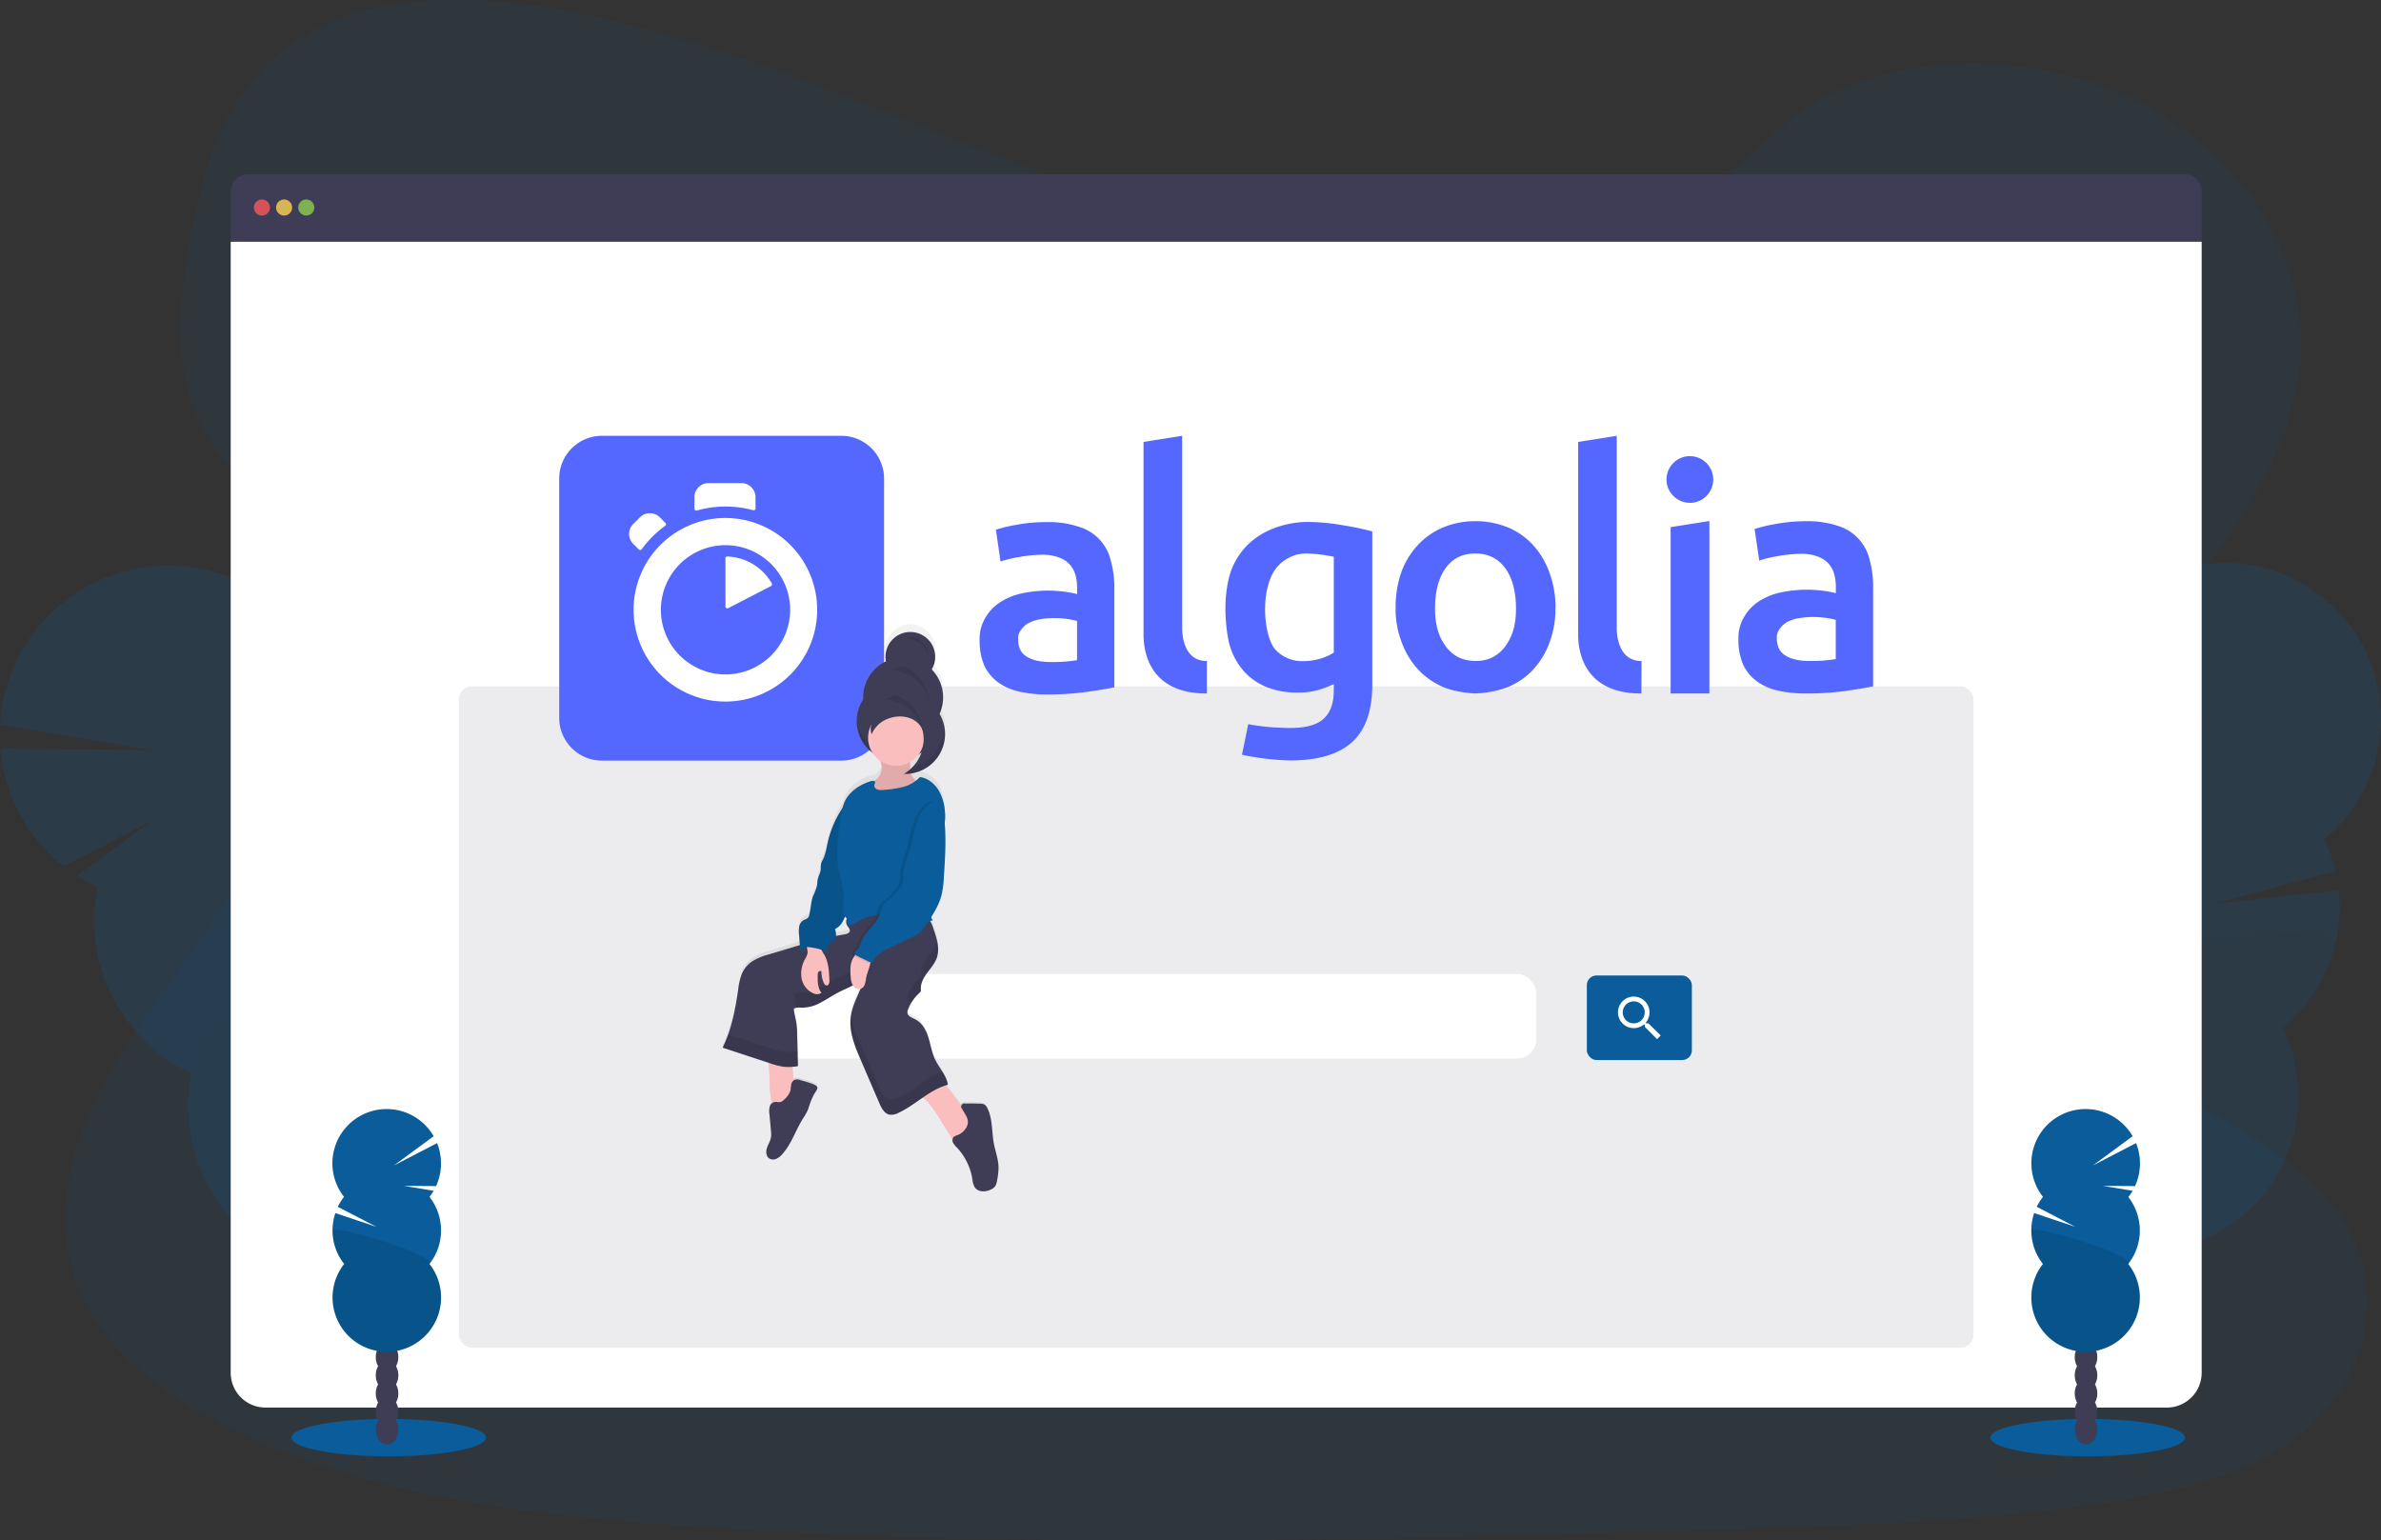 <svg xmlns="http://www.w3.org/2000/svg" xmlns:xlink="http://www.w3.org/1999/xlink" id="abbe7500-9f90-4e8f-af92-7a580cf16f72" data-name="Layer 1" viewBox="0 0 1137.97 736.21" class="injected-svg ClassicGrid__ImageFile-sc-td9pmq-4 fNAcXv grid_media"><rect x="0" y="0" width="1137.97" height="736.21" fill="#333333" stroke="none"/><defs><linearGradient id="a19205a4-5f2e-4ce0-a69f-78a4b1f477ee-2230" x1="442.21" y1="651.25" x2="442.21" y2="380.1" gradientUnits="userSpaceOnUse"><stop offset="0" stop-color="gray" stop-opacity="0.25"></stop><stop offset="0.54" stop-color="gray" stop-opacity="0.12"></stop><stop offset="1" stop-color="gray" stop-opacity="0.1"></stop></linearGradient></defs><title>algolia</title><path d="M1132.82,765.73c-24.34,20.2-59,28.57-92.5,33.84l-5.64.87c-58.57,8.73-118.32,10.51-177.79,12.28-165.87,4.9-332.18,9.8-497.6-1.52-73.16-5-148.13-13.76-212.25-43.7l-1.67-.78-2.49-1.19a225.08,225.08,0,0,1-32.56-19.1c-18.32-13.06-33.43-29-41.42-47.91-12.52-29.66-5.91-63,8.4-92s35.8-55.13,54.34-82.44c5.44-8,10.6-16.3,15.4-24.81,30-53.36,44.88-115.13,13.43-166.56a228.58,228.58,0,0,0-13.43-19c-7.67-10-15.47-20-20.74-31.07-12.3-25.76-9.65-54.73-5.17-82.25,6-36.59,17.05-76,51.38-98.86,35.67-23.74,86.3-22.53,130.57-14,68.83,13.2,132.36,40.8,196.49,65.71s131.3,47.66,201.82,50.11c62.26,2.17,134.89-14,176.23-56.08,40.15-40.84,115.6-43.94,170-19.27,51.91,23.55,85.48,73.37,83,123.13-3.16,62.1-54.93,111.82-95.9,164.69-6.81,8.79-13.34,17.68-19.28,26.72-19.42,29.53-33.15,65-19.78,96.88,7.5,17.85,21.81,31.47,39.06,43.36,38.65,26.63,92,44.55,116,81.83C1171.39,696.68,1163.73,740.09,1132.82,765.73Z" transform="translate(-31.02 -81.89)" fill="#0a5c9a" opacity="0.1"></path><g opacity="0.2"><path d="M280.73,730.29c.32.65.62,1.3.88,1.94q-9.6,1.18-19.15,1.76a14.29,14.29,0,0,1-9.06.43c-1.89.06-3.79.09-5.67.12a22.87,22.87,0,0,1,0-2.62c.39-6.06,3.17-11.23,8-13.68s10.65-1.63,15.74,1.62A26.56,26.56,0,0,1,280.73,730.29Z" transform="translate(-31.02 -81.89)" fill="#3f3d56"></path><path d="M268.56,706.27a26.61,26.61,0,0,1,2.93,13.59c-.39,6-3.17,11.21-8,13.66-.34.17-.67.32-1,.47a14.29,14.29,0,0,1-9.06.43,20.21,20.21,0,0,1-5.66-2.5,27.6,27.6,0,0,1-12.17-24c.39-6,3.16-11.23,8-13.68s10.65-1.63,15.74,1.63A26.56,26.56,0,0,1,268.56,706.27Z" transform="translate(-31.02 -81.89)" fill="#3f3d56"></path><ellipse cx="241.36" cy="689.85" rx="16.83" ry="22.03" transform="translate(-316.73 101.65) rotate(-26.87)" fill="#3f3d56"></ellipse><ellipse cx="229.19" cy="665.83" rx="16.83" ry="22.03" transform="translate(-307.18 93.56) rotate(-26.87)" fill="#3f3d56"></ellipse><ellipse cx="217.02" cy="641.8" rx="16.83" ry="22.03" transform="translate(-297.64 85.47) rotate(-26.87)" fill="#3f3d56"></ellipse><path d="M77.52,505.88a83,83,0,0,1-9.76-5.4L103.93,474,61.42,496a80.74,80.74,0,0,1-30.24-56.29l72.29.69L31,428.29A80.63,80.63,0,1,1,190.58,448.6a80.66,80.66,0,0,1,14.85,9L167.7,510.11l45.32-46a80.7,80.7,0,0,1,22.62,73.41,80.62,80.62,0,1,1-113.06,57.28,80.64,80.64,0,0,1-45.06-88.93Z" transform="translate(-31.02 -81.89)" fill="#0a5c9a"></path><path d="M228.5,485.27a80.23,80.23,0,0,1,7.14,52.26,80.62,80.62,0,1,1-113.06,57.28C106.74,587.46,224.41,477.2,228.5,485.27Z" transform="translate(-31.02 -81.89)" opacity="0.1"></path></g><g opacity="0.2"><path d="M1041.78,737.62c-.15.65-.31,1.28-.5,1.9q-7.58-4.75-14.75-9.93a13.2,13.2,0,0,1-6.74-5c-1.39-1.06-2.77-2.14-4.13-3.22a17.6,17.6,0,0,1,1.54-1.87c3.81-4.12,8.83-6.2,13.73-5.13s8.58,5.06,10.33,10.37A24.53,24.53,0,0,1,1041.78,737.62Z" transform="translate(-31.02 -81.89)" fill="#3f3d56"></path><path d="M1047.1,713.29a24.56,24.56,0,0,1-5.84,11.46c-3.81,4.09-8.82,6.18-13.73,5.1-.34-.07-.66-.16-1-.26a13.2,13.2,0,0,1-6.74-5,18.21,18.21,0,0,1-2.59-5.09,25.57,25.57,0,0,1,5.32-24.33c3.81-4.11,8.83-6.19,13.73-5.12s8.58,5.05,10.33,10.36A24.54,24.54,0,0,1,1047.1,713.29Z" transform="translate(-31.02 -81.89)" fill="#3f3d56"></path><ellipse cx="1037.21" cy="685.64" rx="20.37" ry="15.56" transform="translate(114.78 1470.51) rotate(-77.66)" fill="#3f3d56"></ellipse><ellipse cx="1042.53" cy="661.31" rx="20.37" ry="15.56" transform="translate(142.72 1456.58) rotate(-77.66)" fill="#3f3d56"></ellipse><ellipse cx="1047.85" cy="636.99" rx="20.37" ry="15.56" transform="translate(170.67 1442.65) rotate(-77.66)" fill="#3f3d56"></ellipse><path d="M1027.35,458.09a73.5,73.5,0,0,1-3.84-9.57l41.38,2.18-43.27-9.13a74.6,74.6,0,0,1,11.23-58l51.38,42.74-44.86-51a74.55,74.55,0,1,1,102.45,107.8,74.39,74.39,0,0,1,5.4,15.1l-57.75,15.59,59.35-6.46a74.59,74.59,0,0,1-26.7,65.81,74.55,74.55,0,1,1-114.46-25,74.55,74.55,0,0,1,19.69-90.05Z" transform="translate(-31.02 -81.89)" fill="#0a5c9a"></path><path d="M1147.55,531.56a74.14,74.14,0,0,1-25.43,41.61,74.55,74.55,0,1,1-114.46-25C1000.61,533.61,1149.34,523.39,1147.55,531.56Z" transform="translate(-31.02 -81.89)" opacity="0.1"></path></g><path d="M1075,165.19H149.52a8.24,8.24,0,0,0-8.24,8.24v24h942v-24A8.24,8.24,0,0,0,1075,165.19Z" transform="translate(-31.02 -81.89)" fill="#3f3d56"></path><path d="M141.28,197.45V738a16.63,16.63,0,0,0,16.62,16.63h908.75A16.63,16.63,0,0,0,1083.28,738V197.45Z" transform="translate(-31.02 -81.89)" fill="#fff"></path><circle cx="125.19" cy="99.18" r="3.85" fill="#fa5959" opacity="0.8"></circle><circle cx="135.79" cy="99.18" r="3.85" fill="#fed253" opacity="0.8"></circle><circle cx="146.38" cy="99.18" r="3.85" fill="#8ccf4d" opacity="0.8"></circle><rect x="219.34" y="328.03" width="723.84" height="316.09" rx="6.13" fill="#3f3d56" opacity="0.1"></rect><rect x="353.91" y="465.5" width="380.35" height="40.41" rx="9.19" fill="#fff"></rect><rect x="758.41" y="466.23" width="50.2" height="40.41" rx="4.61" fill="#0a5c9a"></rect><path d="M818.86,571h-.93l-.36-.29a7.74,7.74,0,0,0,1.82-5,7.54,7.54,0,1,0-7.51,7.57,7.8,7.8,0,0,0,4.94-1.8l.35.3v.92l5.81,5.84,1.75-1.75Zm-7,0a5.25,5.25,0,1,1,5.23-5.25A5.21,5.21,0,0,1,811.88,571Z" transform="translate(-31.02 -81.89)" fill="#fff"></path><path d="M318.74,290.18H433.11a20.45,20.45,0,0,1,20.44,20.44V425a20.45,20.45,0,0,1-20.44,20.43H318.74A20.45,20.45,0,0,1,298.29,425V310.57a20.42,20.42,0,0,1,20.45-20.39" transform="translate(-31.02 -81.89)" fill="#5468ff" fill-rule="evenodd"></path><path d="M392.1,324.84v-5.32a6.74,6.74,0,0,0-6.74-6.74H369.65a6.74,6.74,0,0,0-6.74,6.74V325a.93.93,0,0,0,1.17.9A48.72,48.72,0,0,1,377.76,324,50.2,50.2,0,0,1,391,325.73a.9.9,0,0,0,1.13-.89m-43.06,7-2.69-2.69a6.73,6.73,0,0,0-9.52,0h0l-3.21,3.21a6.7,6.7,0,0,0,0,9.48l0,0,2.64,2.64a1,1,0,0,0,1.42-.09,51.94,51.94,0,0,1,5.14-6,50,50,0,0,1,6.08-5.18.9.9,0,0,0,.15-1.37m28.67,16.9v23a.91.91,0,0,0,1.32.81L399.51,362a.93.93,0,0,0,.37-1.27,25.47,25.47,0,0,0-21.22-12.86.94.94,0,0,0-1,.89m0,55.48a30.89,30.89,0,1,1,31-30.89,30.94,30.94,0,0,1-31,30.89m0-74.78a43.87,43.87,0,1,0,43.92,43.84,43.9,43.9,0,0,0-43.92-43.84" transform="translate(-31.02 -81.89)" fill="#fff" fill-rule="evenodd"></path><path d="M607.8,413.33c-30.24.14-30.24-24.4-30.24-28.31l0-91.92L596,290.18v91.36c0,2.22,0,16.25,11.83,16.29v15.5ZM533,398.3a71.37,71.37,0,0,0,12.78-.89V378.67a37.14,37.14,0,0,0-4.44-.9,44.28,44.28,0,0,0-6.41-.47,39.33,39.33,0,0,0-6.18.47,18.85,18.85,0,0,0-5.61,1.65,10.13,10.13,0,0,0-4,3.39,6.39,6.39,0,0,0-1.51,4.52c0,4.33,1.51,6.83,4.24,8.48s6.47,2.49,11.14,2.49Zm-1.61-66.87a45.41,45.41,0,0,1,15.38,2.27A22.06,22.06,0,0,1,562,350.23,46.79,46.79,0,0,1,563.6,363v47.38c-2.83.61-7.13,1.32-12.88,2.16a133.37,133.37,0,0,1-19.39,1.28,58.57,58.57,0,0,1-13.06-1.37,27.45,27.45,0,0,1-10.14-4.38,21.22,21.22,0,0,1-6.55-7.81,29.67,29.67,0,0,1-2.36-12.43,19.46,19.46,0,0,1,2.64-10.51,22.31,22.31,0,0,1,7.21-7.63,31.14,31.14,0,0,1,10.57-4.24,59.55,59.55,0,0,1,19-.89,55.49,55.49,0,0,1,7.17,1.27v-3a23.12,23.12,0,0,0-.75-6,13,13,0,0,0-2.65-5,12.36,12.36,0,0,0-5-3.39,21.91,21.91,0,0,0-7.88-1.41,66.62,66.62,0,0,0-11.65,1.13,53.88,53.88,0,0,0-8.68,2.11L507,335.06a73.26,73.26,0,0,1,10.19-2.4,76,76,0,0,1,14.29-1.23Zm364.23,66.36a70.33,70.33,0,0,0,12.78-.9V378.15a39.65,39.65,0,0,0-4.44-.9,44.39,44.39,0,0,0-6.41-.47,39.42,39.42,0,0,0-6.18.47,18.85,18.85,0,0,0-5.61,1.65,10.15,10.15,0,0,0-4,3.39,6.42,6.42,0,0,0-1.51,4.53c0,4.32,1.51,6.83,4.25,8.47s6.46,2.5,11.13,2.5ZM894.1,331a45.74,45.74,0,0,1,15.38,2.25,22.1,22.1,0,0,1,15.18,16.53,46.9,46.9,0,0,1,1.6,12.77v47.37c-2.82.61-7.12,1.31-12.87,2.17A133.46,133.46,0,0,1,894,413.33,59.1,59.1,0,0,1,880.94,412a27.45,27.45,0,0,1-10.14-4.38,21.22,21.22,0,0,1-6.55-7.81,29.68,29.68,0,0,1-2.37-12.44,19.45,19.45,0,0,1,2.65-10.5,22.31,22.31,0,0,1,7.21-7.63A31.35,31.35,0,0,1,882.31,365a61.19,61.19,0,0,1,12.55-1.27,64,64,0,0,1,6.41.38,54.61,54.61,0,0,1,7.17,1.27v-3a23.06,23.06,0,0,0-.75-6,12.87,12.87,0,0,0-2.65-5,12.36,12.36,0,0,0-5-3.39,21.91,21.91,0,0,0-7.88-1.41,67.72,67.72,0,0,0-11.66,1.13,53.24,53.24,0,0,0-8.68,2.12l-2.21-15.12a73.26,73.26,0,0,1,10.19-2.4A80.36,80.36,0,0,1,894.1,331Zm-55.38-8.76A11.17,11.17,0,1,0,827.5,311,11.21,11.21,0,0,0,838.72,322.21ZM848,413.33H829.48v-79.5L848,330.92v82.41Zm-32.49,0c-30.23.14-30.23-24.4-30.23-28.31l0-91.92,18.44-2.92v91.36c0,2.22,0,16.25,11.84,16.29Zm-59.95-40.69c0-8-1.75-14.6-5.14-19.21s-8.16-7-14.25-7-10.85,2.3-14.24,7-5.05,11.25-5.05,19.21,1.7,13.46,5.1,18.13,8.16,7,14.24,7a16.68,16.68,0,0,0,14.25-7C753.87,386.06,755.57,380.7,755.57,372.64Zm18.86,0a44.61,44.61,0,0,1-2.73,16,38,38,0,0,1-7.78,13.14,34.37,34.37,0,0,1-12.08,8.43,49.17,49.17,0,0,1-15.61,3.11c-3.63-.05-10.85-1.08-15.52-3.11a35,35,0,0,1-12-8.43,38.94,38.94,0,0,1-7.84-13.14,43.76,43.76,0,0,1-2.82-16,50.31,50.31,0,0,1,2.73-17.29,38.26,38.26,0,0,1,7.93-13,35.4,35.4,0,0,1,12.07-8.39A39.21,39.21,0,0,1,736.14,331a40.32,40.32,0,0,1,15.42,2.91,33.7,33.7,0,0,1,12.08,8.39,38.83,38.83,0,0,1,7.82,13,48.23,48.23,0,0,1,3,17.29Zm-138.8,0c0,7.71,1.69,16.29,5.09,19.86a17.28,17.28,0,0,0,13.16,5.37,28,28,0,0,0,8.3-1.22,23.6,23.6,0,0,0,6.32-2.87V348a73.3,73.3,0,0,0-12.17-1.55A18.38,18.38,0,0,0,641,353.38c-3.54,4.38-5.33,12.05-5.33,19.22ZM686.89,409q0,18.85-9.67,27.59c-6.46,5.84-16.31,8.76-29.62,8.76a126.62,126.62,0,0,1-23-2.73l3-14.6a113,113,0,0,0,20.33,1.79q11.1,0,15.84-4.52c3.17-3,4.72-7.48,4.72-13.42v-3a54.5,54.5,0,0,1-7.21,2.74A36,36,0,0,1,651,412.91,38.68,38.68,0,0,1,637,410.5a28.91,28.91,0,0,1-10.8-7.07,32.2,32.2,0,0,1-7-11.67c-1.65-4.67-2.51-13-2.51-19.12,0-5.74.9-12.95,2.65-17.76a33.86,33.86,0,0,1,7.78-12.38,36,36,0,0,1,12.41-8,45.5,45.5,0,0,1,16.74-3.15A100.64,100.64,0,0,1,673.22,333a133,133,0,0,1,13.67,2.87V409Z" transform="translate(-31.02 -81.89)" fill="#5468ff" fill-rule="evenodd"></path><path d="M505.76,627.81c-1-5.71-.51-11.86-3.12-17a3.85,3.85,0,0,0-1.2-1.53,4.17,4.17,0,0,0-2.13-.48c-2.36-.1-4.73-.12-7.09-.07a2.06,2.06,0,0,0-1.79.68l-.09.2c-2.71-3-4.76-6.79-7.67-9.58.41-.14.83-.28,1.25-.39a8.28,8.28,0,0,0-.16-.84c0-.08,0-.16-.06-.25s-.1-.38-.16-.57-.06-.18-.09-.28l-.18-.52c0-.1-.08-.19-.11-.28s-.14-.35-.22-.52a2.72,2.72,0,0,1-.11-.25l-.26-.54a2.26,2.26,0,0,0-.11-.22c-.1-.19-.19-.38-.3-.56a1.62,1.62,0,0,0-.1-.18c-.11-.21-.22-.41-.34-.61a.41.41,0,0,0-.07-.11c-.13-.23-.27-.46-.41-.69h0c-1.13-1.87-2.4-3.7-3.33-5.6-1.63-3.37-2.16-7.16-3.25-10.74s-3-7.22-6.25-8.92c-1.56-.81-3.66-1.51-3.81-3.29A3.69,3.69,0,0,1,465,563a20.24,20.24,0,0,1,1.63-3.3c.23-.39.48-.77.74-1.14l.2-.28c.2-.28.4-.55.62-.82l.26-.33c.21-.25.42-.5.65-.74l.26-.3q.46-.5,1-1a2.41,2.41,0,0,0,.7-.89,2.88,2.88,0,0,0,0-1.06c-.17-2.85,1.34-5.52,3-7.82s3.62-4.48,4.56-7.18c.11-.31.2-.62.28-.93,0-.11.05-.21.07-.31s.1-.43.14-.64,0-.25.05-.37.05-.39.07-.59,0-.26,0-.39a5.63,5.63,0,0,0,0-.58c0-.13,0-.26,0-.39s0-.4,0-.6,0-.25,0-.37l-.06-.63,0-.35c0-.24-.06-.48-.1-.73l0-.24-.18-1h0a51,51,0,0,0-1.84-6.25,22.37,22.37,0,0,0-1.52-3.64c.37-.07.74-.16,1.11-.26-.23-.43-.6-.93-.81-1.42a36.88,36.88,0,0,0,5.11-11.09,49.2,49.2,0,0,0,1.05-8.57c.56-8.65,1.11-17.35.4-26l0-.33a21.94,21.94,0,0,0,.06-5.61,23.53,23.53,0,0,0-3.15-10.33c-1.93-3.06-5.14-5.75-8.7-6.11a13.16,13.16,0,0,1-1.94,1.79,7.66,7.66,0,0,1-2.26-3.52,19.23,19.23,0,0,0,16.11-16.82c0-.32.06-.64.08-1,0-.13,0-.26,0-.39l0-.54v-.91l0-.59c0-.1,0-.21,0-.31s0-.43,0-.65l0-.22c0-.24-.05-.47-.09-.71,0-.05,0-.1,0-.15,0-.25-.09-.5-.14-.75v-.07l-.18-.8h0a19.59,19.59,0,0,0-2.11-5.18,19.68,19.68,0,0,0,1.52-5.57c0-.34.07-.69.09-1l0-.66c0-.11,0-.22,0-.33,0-.29,0-.57,0-.86v-.09a19.49,19.49,0,0,0-5.4-12.85,12.47,12.47,0,0,0,1-2.06h0l.21-.63h0c.06-.2.11-.41.16-.61v-.05c0-.19.09-.39.12-.58a.3.3,0,0,0,0-.1c0-.22.07-.44.1-.67s.05-.47.06-.71a1.55,1.55,0,0,0,0-.22c0-.16,0-.32,0-.48a2,2,0,0,0,0-.25c0-.16,0-.32,0-.48s0-.14,0-.21a11.85,11.85,0,1,0-23.46,3.1,19.32,19.32,0,0,0-10.71,15.14,19.74,19.74,0,0,0-.11,3.25,19.45,19.45,0,0,0-3,9h0c0,.12,0,.24,0,.37,0,.4,0,.8,0,1.21a19.45,19.45,0,0,0,7.47,15.37,13.63,13.63,0,0,0,3.78,4,16,16,0,0,1,.6,2.51,7.6,7.6,0,0,1-2.29,6.2c-.43.37-.92.67-1.36,1a2.57,2.57,0,0,0-1.4,0c-5.15,1.62-10.09,4.83-12.47,9.75a17.77,17.77,0,0,0-1.23,3.48l-.29.42a50.19,50.19,0,0,0-6.66,16c-.65,2.91-1.06,5.94-2.42,8.59a8,8,0,0,0-.78,1.74,16.51,16.51,0,0,0-.12,2.82c-.15,1.7-1.13,3.21-1.47,4.88-.19,1-.15,2-.33,3a31.49,31.49,0,0,1-1.86,5c-1.07,2.94-1.06,6.17-1.85,9.2a3,3,0,0,1-.62,1.36,6.83,6.83,0,0,1-2.08,1.12,4.64,4.64,0,0,0-2.09,3.14,14.06,14.06,0,0,0-.07,3.89l.39,5.08c-1.89.56-3.78,1.14-5.67,1.72l-9.32,2.85a27.51,27.51,0,0,0-7.75,3.27,14,14,0,0,0-4.87,5.91,29.49,29.49,0,0,0-1.81,7.74A117.33,117.33,0,0,1,379,575.2c-.19.55-.38,1.09-.59,1.63h0c-.2.54-.41,1.07-.63,1.6,0,.11-.09.22-.14.33-.17.42-.35.85-.54,1.27s-.49,1.07-.74,1.6l21.82,7.27c0,.26.05.54.1.85.75,5.36.38,10.81,1.08,16.17a10.63,10.63,0,0,0,.61,2.62,3.66,3.66,0,0,0-1.14,1.82,9.4,9.4,0,0,0-.11,3.47c.24,2.74.49,5.49.74,8.23a12.71,12.71,0,0,1,0,3c-.28,1.81-1.31,3.39-1.88,5.13s-.55,3.94.89,5a3.59,3.59,0,0,0,3.44.31,8.07,8.07,0,0,0,2.84-2.2c4.4-4.87,6.36-11.47,9.78-17.09a33.63,33.63,0,0,0,2.34-4.08c.46-1.09.76-2.25,1.14-3.37a32.81,32.81,0,0,1,1.89-4.39c.4-.81,2-2.76,1.63-3.67-.56-1.54-6.55-2.91-8-3.38a3.93,3.93,0,0,0-2.93-.14,2,2,0,0,0-.39.26c-.17-2.2-.35-4.4-.52-6.61.89-.07,1.77-.19,2.65-.33,0-1.24-.06-2.5-.09-3.75s-.06-2.3-.08-3.45c-.06-2.79-.12-5.59-.2-8.34a43.55,43.55,0,0,0-.31-4.85c-.34-2.46-1.09-4.85-1.32-7.32a2.73,2.73,0,0,1,1.23-.57h0a8.87,8.87,0,0,1,2.13-.07l.55,0a18.3,18.3,0,0,0,8.84-2.43c2.74-1.44,5.29-3.23,8-4.69.34-.19.68-.36,1-.54l.37-.19.64-.31.54-.26.12-.06c1.59-.76,3.2-1.5,4.74-2.32a5.11,5.11,0,0,0,.33.48,3.17,3.17,0,0,0,3.33,1.21c-1.88,4.55-4.1,9-4.67,13.88-.81,7.1,2,14.05,4.81,20.61l8.9,21c1,2.31,2.29,4.92,4.71,5.47a7,7,0,0,0,4.47-.9c4.06-1.93,7.73-4.72,11.46-7.31l.14.11c3.38,2.66,5.48,6.38,7.81,9.92l6.24,10.25a3,3,0,0,0,.25,1.5,8.47,8.47,0,0,0,1.75,2.26,29.58,29.58,0,0,1,7.49,15.35,9.61,9.61,0,0,0,1.24,4.19c1.68,2.32,5.23,2.17,7.75.84a5.09,5.09,0,0,0,1.94-1.59,6.6,6.6,0,0,0,.78-2.43,34.1,34.1,0,0,0,.75-6.44C508,635.74,506.49,631.83,505.76,627.81ZM470,439.39c.43-.3.85-.61,1.26-.94a19.27,19.27,0,0,1-4,6.86h0c-.42.46-.87.9-1.33,1.32,0-.11,0-.21,0-.32-.06-1,0-2.11,0-3.17A13.53,13.53,0,0,0,470,439.39ZM434.69,518.3c0-.07.05-.13.07-.2a4,4,0,0,1,.91.94,3.75,3.75,0,0,0,.13,3.39c.53.88,1.47,1.7,1.26,2.71s-1.48,1.4-2.52,1.57c-1.36.22-2.71.48-4.07.75a.2.2,0,0,0,0-.07,10.5,10.5,0,0,0-.45-3.33C432.35,523.06,433.78,520.68,434.69,518.3Z" transform="translate(-31.02 -81.89)" fill="url(#a19205a4-5f2e-4ce0-a69f-78a4b1f477ee-2230)"></path><path d="M476.31,401.87a11.87,11.87,0,1,0-21.88-3.9,19.12,19.12,0,0,0-10.84,18.13,19.08,19.08,0,1,0,35.07,10.41q0-.45,0-.9a19.08,19.08,0,0,0-2.32-23.74Z" transform="translate(-31.02 -81.89)" fill="#3f3d56"></path><g opacity="0.1"><path d="M454.27,395l.16-.08c0-.21-.06-.42-.09-.62,0,0,0,.08,0,.13S454.29,394.77,454.27,395Z" transform="translate(-31.02 -81.89)"></path><path d="M481.59,414.38a18.91,18.91,0,0,1-3,8.13c0,.3,0,.6,0,.91a19.08,19.08,0,0,1-38.1,1.54c0,.51-.06,1-.06,1.55a19.08,19.08,0,0,0,38.16,0q0-.45,0-.9a19,19,0,0,0,3-12C481.64,413.88,481.62,414.13,481.59,414.38Z" transform="translate(-31.02 -81.89)"></path><path d="M477.87,394.24a11.78,11.78,0,0,1-1.56,4.54c.33.34.65.7.95,1.07a11.8,11.8,0,0,0,.63-2.62A12,12,0,0,0,477.87,394.24Z" transform="translate(-31.02 -81.89)"></path></g><path d="M399.42,606.57a8.8,8.8,0,0,0,.87,3.12,3.49,3.49,0,0,0,2.53,1.86,5.14,5.14,0,0,0,2.79-.81c1.7-.89,3.46-1.92,4.35-3.62s.73-3.61.59-5.46l-1.14-14.55c-2.75-.07-5.51-.07-8.26.08s-3.19.79-2.81,3.44C399.09,595.92,398.72,601.28,399.42,606.57Z" transform="translate(-31.02 -81.89)" fill="#fbbebe"></path><path d="M480,616.4,486.58,627a2.58,2.58,0,0,0,1.42,1.34,2.27,2.27,0,0,0,1.37-.24,17,17,0,0,0,5.45-4.52,10.16,10.16,0,0,0,2.62-4,5.14,5.14,0,0,0-1.31-4.82,16.73,16.73,0,0,0-2.47-1.76c-5.16-3.48-7.5-10.11-12.6-13.69a1.94,1.94,0,0,0-1-.44,2.06,2.06,0,0,0-1.06.35L472,603c-3,1.65-2.06,1.84.23,3.62C475.6,609.24,477.71,612.91,480,616.4Z" transform="translate(-31.02 -81.89)" fill="#fbbebe"></path><path d="M413.62,598.16a4.06,4.06,0,0,0-2.94-.14,3.27,3.27,0,0,0-1.53,2.41c-.18,1-.16,2-.43,2.93a9.81,9.81,0,0,1-2.85,4,4.15,4.15,0,0,1-1.79,1.24c-.94.24-1.94-.2-2.9,0a3.14,3.14,0,0,0-2.29,2.33,9.41,9.41,0,0,0-.12,3.43l.75,8.11a12.38,12.38,0,0,1,0,3c-.28,1.78-1.31,3.35-1.89,5s-.54,3.9.9,5a3.59,3.59,0,0,0,3.44.31,7.94,7.94,0,0,0,2.85-2.17c4.4-4.8,6.37-11.3,9.8-16.85a33.54,33.54,0,0,0,2.34-4c.47-1.08.77-2.22,1.15-3.34a33.78,33.78,0,0,1,1.88-4.32c.41-.8,2-2.72,1.64-3.61C421.1,600,415.1,598.63,413.62,598.16Z" transform="translate(-31.02 -81.89)" fill="#3f3d56"></path><path d="M493,620.52a8.33,8.33,0,0,1-4.63,4,4.11,4.11,0,0,0-1.58.82,2.46,2.46,0,0,0-.27,2.67,8.59,8.59,0,0,0,1.75,2.24,28.84,28.84,0,0,1,7.51,15.13,9.35,9.35,0,0,0,1.24,4.12c1.68,2.29,5.24,2.14,7.76.84a4.92,4.92,0,0,0,1.94-1.58,6.36,6.36,0,0,0,.79-2.39,34,34,0,0,0,.75-6.35c0-4-1.57-7.88-2.29-11.85-1-5.63-.51-11.69-3.13-16.78a3.76,3.76,0,0,0-1.2-1.5,4.17,4.17,0,0,0-2.13-.48q-3.55-.15-7.11-.06a1.54,1.54,0,0,0-1.52,2.59C492.37,614.78,494.74,617.08,493,620.52Z" transform="translate(-31.02 -81.89)" fill="#3f3d56"></path><path d="M436.77,519.63a3.65,3.65,0,0,0-.86,4.62c.52.87,1.46,1.68,1.26,2.67s-1.49,1.39-2.53,1.55c-9.18,1.46-18.12,4.15-27,6.83l-9.34,2.81a27.7,27.7,0,0,0-7.75,3.23,13.93,13.93,0,0,0-4.89,5.83,29,29,0,0,0-1.81,7.62c-1.4,9.54-3.19,19.18-7.45,27.83L399,590.05a33.36,33.36,0,0,0,6.78,1.71,25.7,25.7,0,0,0,6.61-.32c-.14-5.06-.22-10.27-.36-15.33a42.63,42.63,0,0,0-.32-4.78c-.33-2.42-1.09-4.78-1.32-7.21,1-.86,2.56-.65,3.92-.61a18.41,18.41,0,0,0,8.85-2.4c2.75-1.42,5.3-3.18,8-4.63,4.55-2.4,9.73-4,13.2-7.82-1.77,6.74-5.95,12.62-6.76,19.55s2,13.85,4.82,20.32l8.91,20.68c1,2.28,2.29,4.85,4.72,5.4a7.16,7.16,0,0,0,4.47-.89c8.2-3.84,14.76-11.06,23.52-13.37-.65-4.34-4.08-7.92-6-11.85-1.63-3.32-2.17-7-3.26-10.59s-3-7.11-6.26-8.79c-1.56-.8-3.67-1.49-3.82-3.24a3.86,3.86,0,0,1,.35-1.63,21.23,21.23,0,0,1,5.33-7.76,2.28,2.28,0,0,0,.7-.88,2.59,2.59,0,0,0,.05-1c-.16-2.82,1.35-5.45,3-7.71s3.62-4.42,4.57-7.08c1.63-4.57,0-9.58-1.6-14.16a14.2,14.2,0,0,0-2.67-5.18c-2.1-2.25-5.37-2.9-8.42-3.23C456.21,516.12,444.62,513.54,436.77,519.63Z" transform="translate(-31.02 -81.89)" fill="#3f3d56"></path><g opacity="0.1"><path d="M474.21,539.64c-1.68,2.26-3.19,4.9-3,7.71a2.59,2.59,0,0,1-.05,1,2.21,2.21,0,0,1-.7.88A21.23,21.23,0,0,0,465.1,557a3.86,3.86,0,0,0-.35,1.63,3.14,3.14,0,0,0,2,2.33,21.34,21.34,0,0,1,3.7-4.5,2.28,2.28,0,0,0,.7-.88,2.59,2.59,0,0,0,.05-1c-.16-2.82,1.35-5.45,3-7.71s3.62-4.42,4.57-7.08a14.58,14.58,0,0,0,.24-8c-.07.27-.15.52-.24.78C477.83,535.22,475.89,537.37,474.21,539.64Z" transform="translate(-31.02 -81.89)"></path><path d="M435.74,521a1.92,1.92,0,0,0,1.43-1.3,1.23,1.23,0,0,0,0-.38l-.42.31A3.32,3.32,0,0,0,435.74,521Z" transform="translate(-31.02 -81.89)"></path><path d="M405.81,584.54a33.36,33.36,0,0,1-6.78-1.71l-20-6.56a57.84,57.84,0,0,1-2.65,6.35L399,590.05a33.36,33.36,0,0,0,6.78,1.71,25.7,25.7,0,0,0,6.61-.32c-.06-2.38-.12-4.79-.17-7.2A24.85,24.85,0,0,1,405.81,584.54Z" transform="translate(-31.02 -81.89)"></path><path d="M460.59,606.5a7.1,7.1,0,0,1-4.47.89c-2.43-.55-3.74-3.11-4.72-5.4l-8.91-20.68c-2-4.54-3.94-9.28-4.67-14.12q-.09.51-.15,1c-.82,7,2,13.85,4.82,20.32l8.91,20.68c1,2.28,2.29,4.85,4.72,5.4a7.16,7.16,0,0,0,4.47-.89c8.2-3.84,14.76-11.06,23.52-13.37a17.18,17.18,0,0,0-2.68-6.33C474,596.93,467.93,603.06,460.59,606.5Z" transform="translate(-31.02 -81.89)"></path><path d="M444.43,541.44c-3.47,3.8-8.65,5.42-13.2,7.83-2.74,1.44-5.29,3.21-8,4.62a18.41,18.41,0,0,1-8.85,2.4c-1.36,0-2.88-.25-3.92.61.22,2.25.87,4.43,1.24,6.66a12,12,0,0,1,2.68,0,18.41,18.41,0,0,0,8.85-2.4c2.75-1.42,5.3-3.18,8-4.63,3-1.58,6.26-2.83,9.14-4.58A78,78,0,0,0,444.43,541.44Z" transform="translate(-31.02 -81.89)"></path></g><path d="M452.38,448.05a7.47,7.47,0,0,1-2.3,6.12c-.56.46-1.2.82-1.74,1.3a4.7,4.7,0,0,0,.69,7.14c1.8,1.1,4.09.8,6.17.44a36.23,36.23,0,0,0,8.09-2.11,13.53,13.53,0,0,0,6.39-5.23,7.84,7.84,0,0,1-3.64-6.5c-.13-2.59.58-5.53-1.07-7.54s-4.55-1.93-7-1.26c-1.21.33-2.38.79-3.59,1.12-.61.17-2.64.17-3,.62C450.65,443,452.31,446.75,452.38,448.05Z" transform="translate(-31.02 -81.89)" fill="#fbbebe"></path><path d="M452.38,448.05a7.47,7.47,0,0,1-2.3,6.12c-.56.46-1.2.82-1.74,1.3a4.7,4.7,0,0,0,.69,7.14c1.8,1.1,4.09.8,6.17.44a36.23,36.23,0,0,0,8.09-2.11,13.53,13.53,0,0,0,6.39-5.23,7.84,7.84,0,0,1-3.64-6.5c-.13-2.59.58-5.53-1.07-7.54s-4.55-1.93-7-1.26c-1.21.33-2.38.79-3.59,1.12-.61.17-2.64.17-3,.62C450.65,443,452.31,446.75,452.38,448.05Z" transform="translate(-31.02 -81.89)" opacity="0.1"></path><circle cx="428.3" cy="352.61" r="13.41" fill="#fbbebe"></circle><path d="M417,537.37a9,9,0,0,1-1.26,3,14,14,0,0,0-1.6,9.15,9.68,9.68,0,0,0,5.64,7.13,3.88,3.88,0,0,0,3.84-.24c-1.79-2.33-1.88-5.52-1.78-8.45a2.8,2.8,0,0,1,.38-1.57,1,1,0,0,1,1.41-.25,12.91,12.91,0,0,0,1.05,5.38c.28.65.77,1.38,1.48,1.36,1,0,1.3-1.41,1.26-2.43-.16-4.16-.36-8.49-2.37-12.14a14.56,14.56,0,0,1-2-4.08,2.39,2.39,0,0,0-.51-1.43,1.93,1.93,0,0,0-.75-.36c-1.16-.32-3.89-1.34-4.84-.26S417.17,536,417,537.37Z" transform="translate(-31.02 -81.89)" fill="#fbbebe"></path><path d="M436.89,466.13c-1.53-.17-2.75,1.24-3.59,2.53a49.09,49.09,0,0,0-6.67,15.82c-.65,2.88-1.06,5.86-2.42,8.47a8.09,8.09,0,0,0-.79,1.72,17,17,0,0,0-.12,2.77c-.15,1.68-1.13,3.17-1.47,4.81-.2,1-.16,2-.33,3a29.85,29.85,0,0,1-1.87,4.91c-1.07,2.9-1.06,6.08-1.84,9.07a3.27,3.27,0,0,1-.62,1.35,7.19,7.19,0,0,1-2.09,1.1,4.53,4.53,0,0,0-2.09,3.09,13.35,13.35,0,0,0-.07,3.84l.61,7.93c.64-.26,1.05-1,1.58-1.42,1-.81,2.4-.63,3.64-.4l1.8.32c1.85.34,3.86.77,5.05,2.22.94-1.47.4-3.64,1.85-4.62.47-.32,1.05-.43,1.55-.71a3.45,3.45,0,0,0,1.58-2.78,10.17,10.17,0,0,0-.46-3.28c2.32-1,3.76-3.33,4.67-5.68a46.83,46.83,0,0,0,2.16-8.77c2.1-11.78,4-23.65,4.2-35.62a17,17,0,0,0-.65-5.94C439.84,468,438.88,466.36,436.89,466.13Z" transform="translate(-31.02 -81.89)" fill="#0a5c9a"></path><path d="M436.89,466.13c-1.53-.17-2.75,1.24-3.59,2.53a49.09,49.09,0,0,0-6.67,15.82c-.65,2.88-1.06,5.86-2.42,8.47a8.09,8.09,0,0,0-.79,1.72,17,17,0,0,0-.12,2.77c-.15,1.68-1.13,3.17-1.47,4.81-.2,1-.16,2-.33,3a29.85,29.85,0,0,1-1.87,4.91c-1.07,2.9-1.06,6.08-1.84,9.07a3.27,3.27,0,0,1-.62,1.35,7.19,7.19,0,0,1-2.09,1.1,4.53,4.53,0,0,0-2.09,3.09,13.35,13.35,0,0,0-.07,3.84l.61,7.93c.64-.26,1.05-1,1.58-1.42,1-.81,2.4-.63,3.64-.4l1.8.32c1.85.34,3.86.77,5.05,2.22.94-1.47.4-3.64,1.85-4.62.47-.32,1.05-.43,1.55-.71a3.45,3.45,0,0,0,1.58-2.78,10.17,10.17,0,0,0-.46-3.28c2.32-1,3.76-3.33,4.67-5.68a46.83,46.83,0,0,0,2.16-8.77c2.1-11.78,4-23.65,4.2-35.62a17,17,0,0,0-.65-5.94C439.84,468,438.88,466.36,436.89,466.13Z" transform="translate(-31.02 -81.89)" opacity="0.1"></path><path d="M470.69,453.3a16.81,16.81,0,0,1-8.15,4.73,50,50,0,0,1-9.44,1.39,5.75,5.75,0,0,1-2.92-.25,2,2,0,0,1-1.22-2.39,2.58,2.58,0,0,0,.35-.93c0-.82-1.22-.88-2-.64-5.16,1.59-10.11,4.75-12.49,9.6a29,29,0,0,0-2.21,8.84c-1.13,8-2.25,16.07-.74,24,.8,4.2,2.34,8.3,2.44,12.58.05,2.4-.35,4.78-.33,7.18a3.59,3.59,0,0,0,.63,2.37c.37.43.93.71,1.19,1.21.44.85-.14,2,.43,2.78.7.93,2.17.26,3.13-.4A25,25,0,0,1,456,519.15c7,.76,14,4.5,20.83,2.63a10.8,10.8,0,0,1-.91-1.62c-3.4-11.17-3.17-23.65,1.92-34.16,1.74-3.59,4-7,4.71-10.94a20.62,20.62,0,0,0,.06-5.55,22.91,22.91,0,0,0-3.15-10.18C477.47,456.31,474.26,453.65,470.69,453.3Z" transform="translate(-31.02 -81.89)" fill="#0a5c9a"></path><path d="M438.26,540.82a12.12,12.12,0,0,0-.77,4.56,25.6,25.6,0,0,0,.22,4.46,7.14,7.14,0,0,0,1.3,3.5,3.23,3.23,0,0,0,3.35,1.19,3.52,3.52,0,0,0,2-2.25,20.75,20.75,0,0,0,.63-3.06c.59-3,2.19-5.9,2.21-9a2.3,2.3,0,0,0-.17-1.07c-.58-1.28-3.42-2.71-4.82-2.49C440.49,536.92,438.89,539.35,438.26,540.82Z" transform="translate(-31.02 -81.89)" fill="#fbbebe"></path><path d="M477,464.62c-.27,2.66,2.31,4.67,3.33,7.15a12.12,12.12,0,0,1,.71,3.6c.71,8.52.16,17.09-.4,25.63a48.93,48.93,0,0,1-1,8.45c-1.44,5.83-5,10.89-8.45,15.79a12.9,12.9,0,0,1-1.82,2.21,13.42,13.42,0,0,1-3.36,2.06L454,535.27a23.32,23.32,0,0,0-4.23,2.43,11.7,11.7,0,0,0-3.5,4.56c-2.31-1.18-4.71-2.24-7-3.42-.54-.27-1.14-.63-1.23-1.23-.13-.81.71-1.38,1.29-2,1.08-1.07,1.42-2.66,2-4.07,1.92-4.59,6.74-7.53,8.48-12.2.66-1.79.87-3.81,2.05-5.32a13.55,13.55,0,0,1,2.27-2,37.83,37.83,0,0,0,5-5.16,8.75,8.75,0,0,0,1.65-2.41,12.14,12.14,0,0,0,.39-4.22c.09-4.66,2.19-9,3.48-13.47,1.21-4.22,1.72-8.64,3.31-12.72S472.7,465.71,477,464.62Z" transform="translate(-31.02 -81.89)" opacity="0.1"></path><path d="M478.5,464.62c-.27,2.66,2.31,4.67,3.33,7.15a11.8,11.8,0,0,1,.7,3.6c.72,8.52.16,17.09-.39,25.63a48.94,48.94,0,0,1-1.06,8.45c-1.44,5.83-5,10.89-8.45,15.79a10.21,10.21,0,0,1-5.17,4.27l-11.9,5.76a23,23,0,0,0-4.23,2.43,11.61,11.61,0,0,0-3.5,4.56c-2.31-1.18-4.71-2.24-7-3.42-.54-.27-1.14-.63-1.24-1.23-.12-.81.72-1.38,1.3-2,1.08-1.07,1.41-2.66,2-4.07,1.92-4.59,6.74-7.53,8.47-12.2.67-1.79.88-3.81,2.06-5.32a13.55,13.55,0,0,1,2.27-2,38.42,38.42,0,0,0,5-5.16,8.51,8.51,0,0,0,1.64-2.41,11.9,11.9,0,0,0,.39-4.22c.09-4.66,2.2-9,3.49-13.47,1.21-4.22,1.72-8.64,3.31-12.72S474.25,465.71,478.5,464.62Z" transform="translate(-31.02 -81.89)" fill="#0a5c9a"></path><path d="M466,413.78a19.06,19.06,0,0,0-11.91,2.46c.53,0,1.06.06,1.6.12A19.08,19.08,0,0,1,463,451.78a19.08,19.08,0,0,0,3-38Z" transform="translate(-31.02 -81.89)" fill="#3f3d56"></path><path d="M471.84,424.39a8.74,8.74,0,0,1,.15,6.68,6.32,6.32,0,0,0-.32-.82c-2.35-5.24-9.62-7.41-16.22-4.85a13.35,13.35,0,0,0-7.84,7.47c-1.68-5.07,1.74-10.9,8-13.34C462.21,417,469.48,419.14,471.84,424.39Z" transform="translate(-31.02 -81.89)" fill="#3f3d56"></path><g opacity="0.1"><path d="M471.87,430.65a19.09,19.09,0,0,0-12.75-16.46,19.27,19.27,0,0,0-5.06,2.05c.53,0,1.06.06,1.6.12A19.09,19.09,0,0,1,471.87,430.65Z" transform="translate(-31.02 -81.89)"></path><path d="M475,416.73a19.11,19.11,0,0,0-12.75-16.46,19.13,19.13,0,0,0-5.06,2.05q.79,0,1.59.12A19.09,19.09,0,0,1,475,416.73Z" transform="translate(-31.02 -81.89)"></path><path d="M475.05,395.93a11.54,11.54,0,0,0-7.7-9.93,11.64,11.64,0,0,0-3.05,1.24c.32,0,.64,0,1,.07A11.53,11.53,0,0,1,475.05,395.93Z" transform="translate(-31.02 -81.89)"></path><path d="M482.18,428.07a19.1,19.1,0,0,1-14.78,20.15,19.15,19.15,0,0,1-4.41,3.56,19.07,19.07,0,0,0,19.19-23.71Z" transform="translate(-31.02 -81.89)"></path></g><ellipse cx="997.77" cy="687.1" rx="46.49" ry="8.94" fill="#0a5c9a"></ellipse><ellipse cx="996.99" cy="683.3" rx="5.41" ry="7.09" fill="#3f3d56"></ellipse><ellipse cx="996.99" cy="674.64" rx="5.41" ry="7.09" fill="#3f3d56"></ellipse><ellipse cx="996.99" cy="665.97" rx="5.41" ry="7.09" fill="#3f3d56"></ellipse><ellipse cx="996.99" cy="657.31" rx="5.41" ry="7.09" fill="#3f3d56"></ellipse><ellipse cx="996.99" cy="648.65" rx="5.41" ry="7.09" fill="#3f3d56"></ellipse><ellipse cx="996.99" cy="639.99" rx="5.41" ry="7.09" fill="#3f3d56"></ellipse><ellipse cx="996.99" cy="631.33" rx="5.41" ry="7.09" fill="#3f3d56"></ellipse><path d="M1048.27,654a26.3,26.3,0,0,0,2-3l-14.23-2.33,15.39.11a26,26,0,0,0,.49-20.54l-20.64,10.7,19-14a25.93,25.93,0,1,0-42.83,29,25.91,25.91,0,0,0-3,4.73l18.47,9.59-19.69-6.6a25.91,25.91,0,0,0,4.18,24.34,25.93,25.93,0,1,0,40.76,0,25.92,25.92,0,0,0,0-32.06Z" transform="translate(-31.02 -81.89)" fill="#0a5c9a"></path><path d="M1002,670a25.77,25.77,0,0,0,5.55,16,25.93,25.93,0,1,0,40.76,0C1051.75,681.6,1002,667.07,1002,670Z" transform="translate(-31.02 -81.89)" opacity="0.1"></path><ellipse cx="185.77" cy="687.1" rx="46.49" ry="8.94" fill="#0a5c9a"></ellipse><ellipse cx="184.99" cy="683.3" rx="5.41" ry="7.09" fill="#3f3d56"></ellipse><ellipse cx="184.99" cy="674.64" rx="5.41" ry="7.09" fill="#3f3d56"></ellipse><ellipse cx="184.99" cy="665.97" rx="5.41" ry="7.09" fill="#3f3d56"></ellipse><ellipse cx="184.99" cy="657.31" rx="5.41" ry="7.09" fill="#3f3d56"></ellipse><ellipse cx="184.99" cy="648.65" rx="5.41" ry="7.09" fill="#3f3d56"></ellipse><ellipse cx="184.99" cy="639.99" rx="5.41" ry="7.09" fill="#3f3d56"></ellipse><ellipse cx="184.99" cy="631.33" rx="5.41" ry="7.09" fill="#3f3d56"></ellipse><path d="M236.27,654a26.3,26.3,0,0,0,2-3l-14.23-2.33,15.39.11a26,26,0,0,0,.49-20.54l-20.64,10.7,19-14a25.93,25.93,0,1,0-42.83,29,25.91,25.91,0,0,0-3,4.73L211,668.27l-19.69-6.6A25.91,25.91,0,0,0,195.51,686a25.93,25.93,0,1,0,40.76,0,25.92,25.92,0,0,0,0-32.06Z" transform="translate(-31.02 -81.89)" fill="#0a5c9a"></path><path d="M190,670a25.77,25.77,0,0,0,5.55,16,25.93,25.93,0,1,0,40.76,0C239.75,681.6,190,667.07,190,670Z" transform="translate(-31.02 -81.89)" opacity="0.1"></path></svg>
